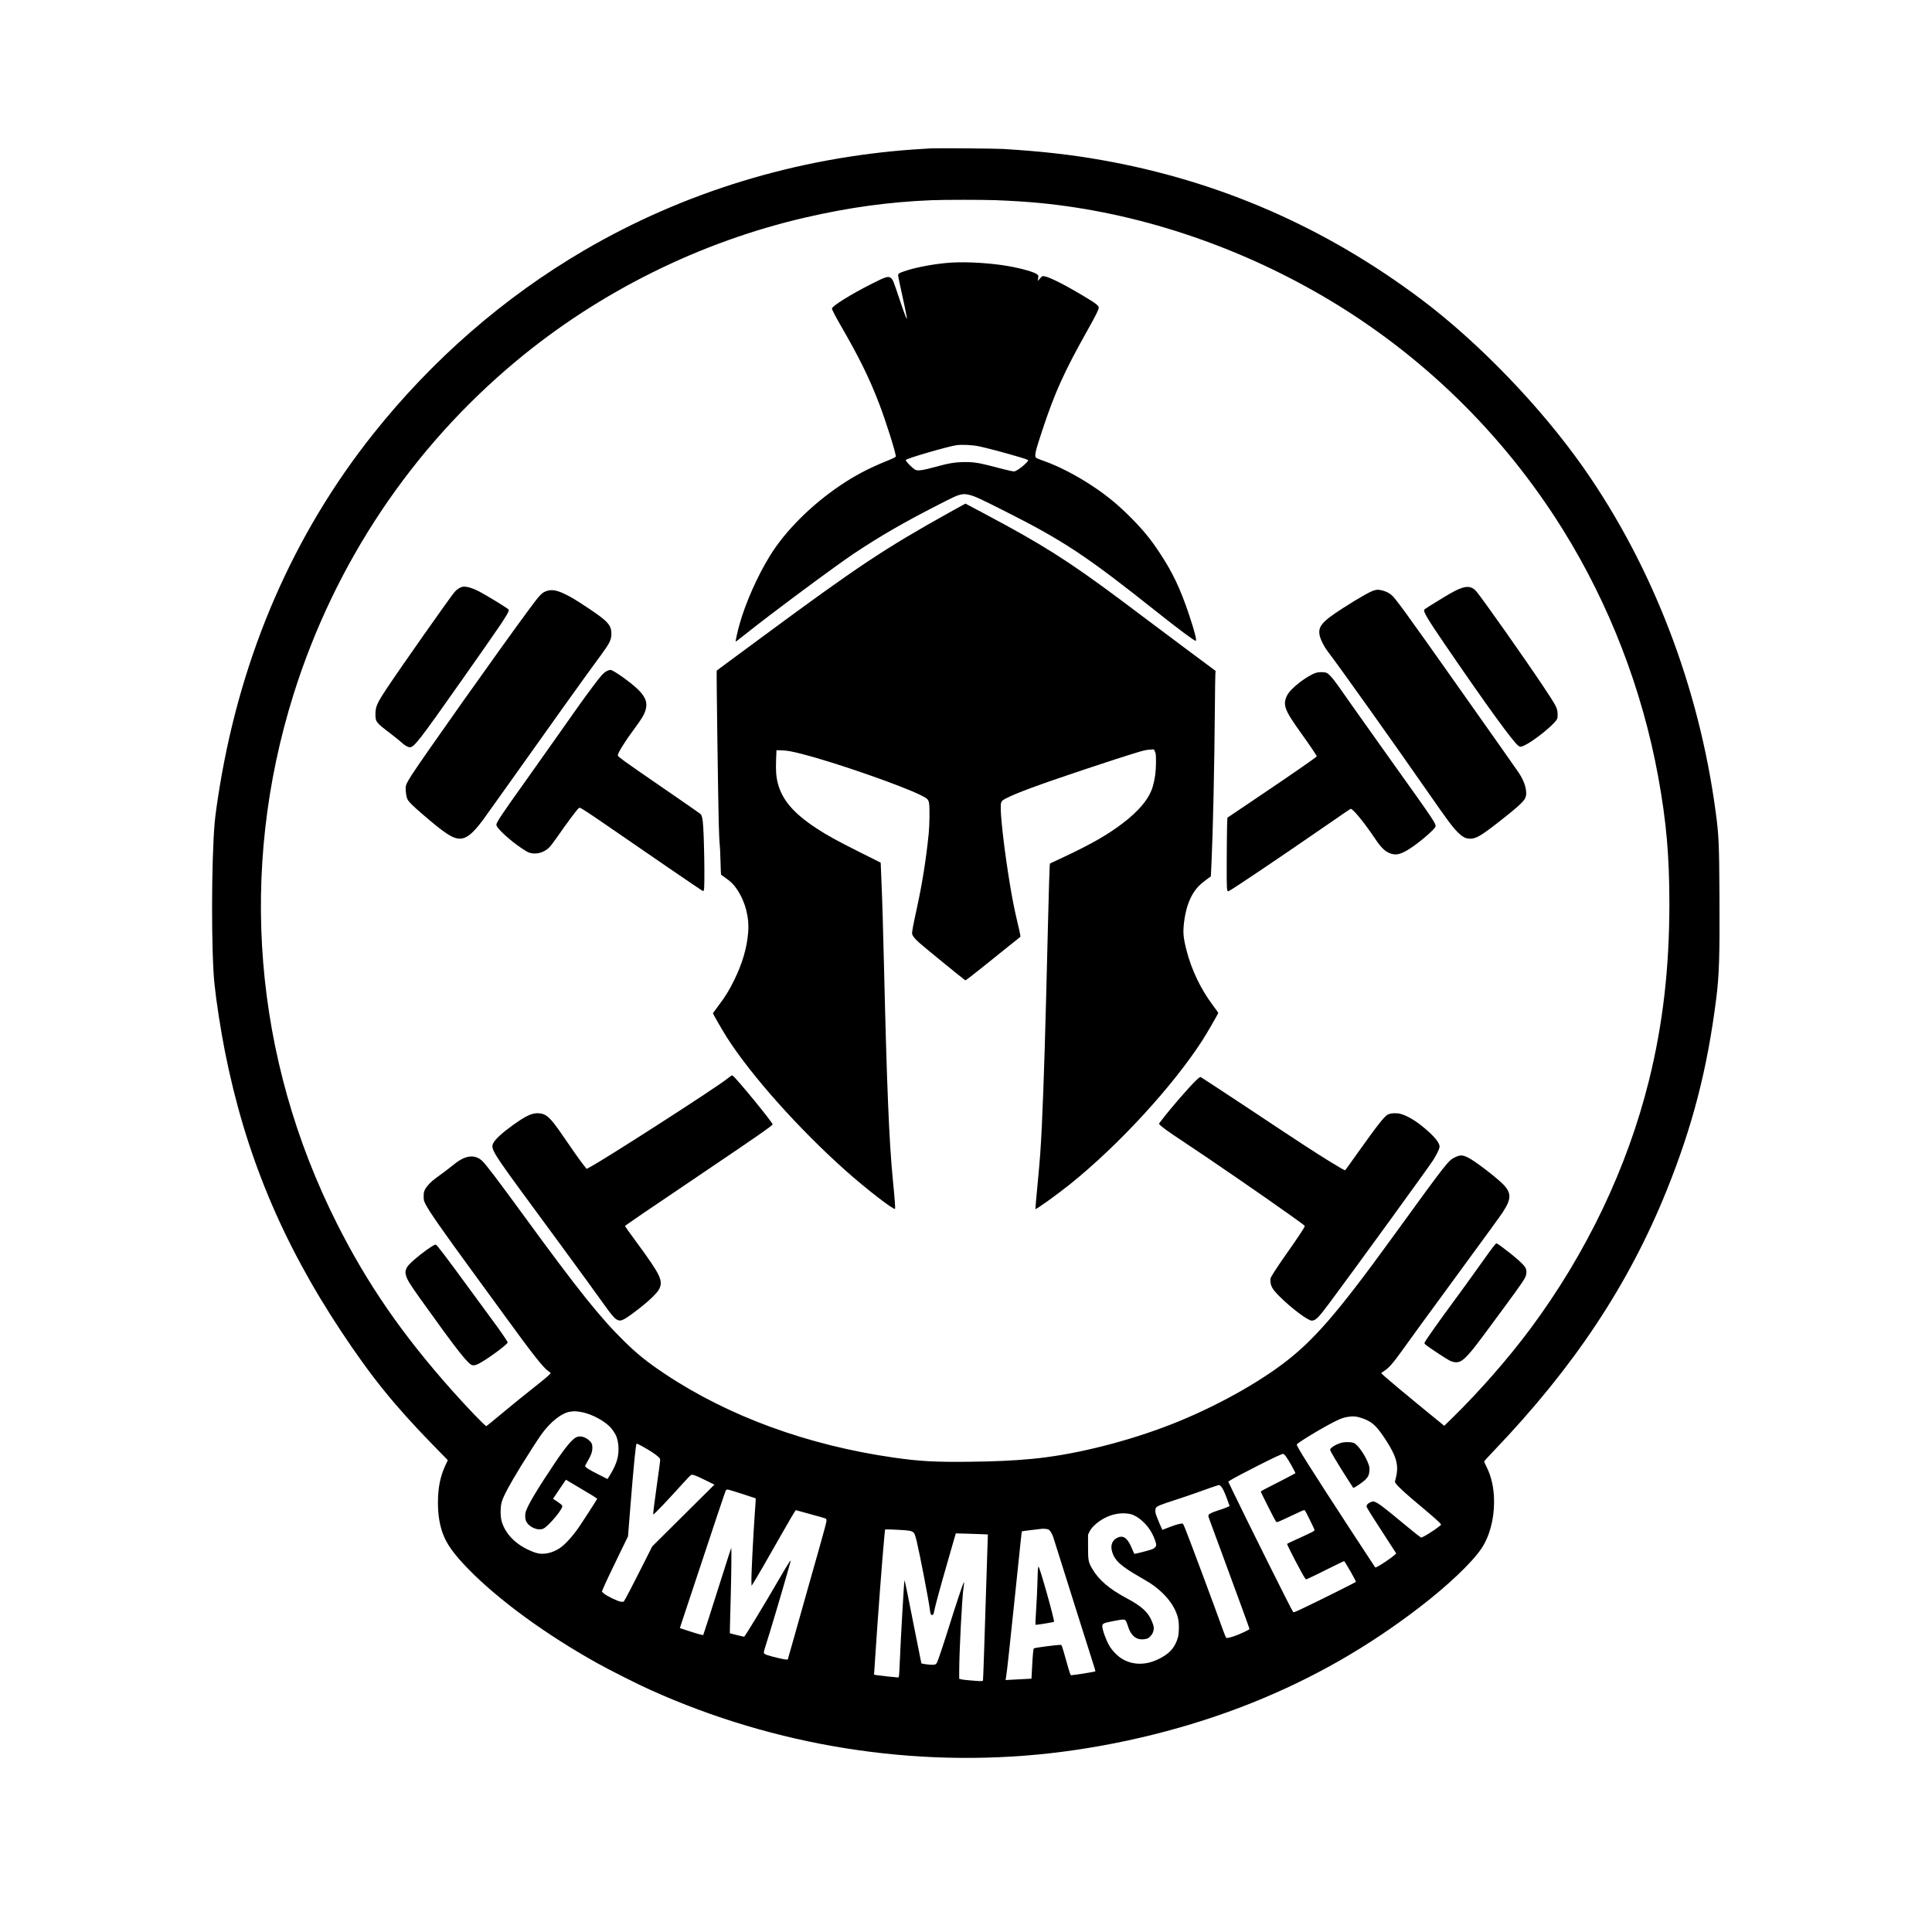 <?xml version="1.0" standalone="no"?>
<!DOCTYPE svg PUBLIC "-//W3C//DTD SVG 20010904//EN"
 "http://www.w3.org/TR/2001/REC-SVG-20010904/DTD/svg10.dtd">
<svg version="1.0" xmlns="http://www.w3.org/2000/svg"
 width="4266pt" height="4266pt" viewBox="0 0 4266 4266"
 preserveAspectRatio="xMidYMid meet">

<g transform="translate(0,4266) scale(0.1,-0.1)"
fill="#000000" stroke="none">
<path d="M20560 39384 c-52 -2 -225 -13 -385 -24 -2599 -185 -5083 -945 -7280
-2230 -1768 -1034 -3350 -2411 -4657 -4055 -1758 -2211 -2902 -4842 -3387
-7785 -52 -313 -96 -632 -110 -785 -75 -844 -78 -2888 -5 -3575 41 -393 138
-1018 230 -1484 446 -2258 1252 -4198 2569 -6186 665 -1003 1172 -1631 2028
-2509 l325 -333 -48 -102 c-118 -249 -170 -505 -170 -834 0 -250 30 -453 96
-652 83 -248 246 -479 584 -824 667 -681 1708 -1441 2842 -2072 280 -156 883
-460 1168 -588 2755 -1243 5832 -1732 8810 -1401 1530 171 3089 559 4480 1117
1345 540 2540 1222 3697 2110 617 474 1153 982 1361 1291 179 264 282 642 282
1032 0 302 -55 556 -170 784 -27 55 -50 105 -50 111 0 6 102 118 227 248 1759
1840 2964 3657 3800 5727 573 1418 900 2680 1097 4235 67 521 80 954 73 2273
-7 1169 -14 1339 -83 1852 -367 2759 -1391 5426 -2920 7608 -942 1342 -2315
2767 -3589 3723 -2121 1591 -4457 2610 -7040 3068 -681 121 -1333 195 -2185
247 -167 10 -1389 20 -1590 13z m1425 -1144 c337 -13 687 -35 950 -60 2139
-203 4329 -922 6285 -2065 2151 -1258 3964 -3022 5287 -5145 1029 -1652 1755
-3532 2107 -5460 181 -990 247 -1746 247 -2810 0 -1417 -144 -2662 -451 -3900
-479 -1928 -1379 -3812 -2616 -5477 -486 -654 -1128 -1388 -1726 -1972 l-178
-174 -47 39 c-791 643 -1343 1105 -1343 1124 0 5 28 26 63 48 104 66 196 171
397 452 179 250 534 738 1104 1515 834 1138 1050 1436 1117 1537 195 297 196
429 5 622 -150 152 -617 509 -764 583 -121 62 -180 64 -287 13 -158 -76 -159
-77 -1395 -1780 -1220 -1682 -1747 -2288 -2435 -2800 -685 -511 -1679 -1038
-2608 -1384 -966 -360 -2056 -621 -2922 -700 -427 -39 -794 -56 -1390 -63
-743 -8 -1081 11 -1655 93 -1896 272 -3642 910 -5045 1845 -389 259 -610 436
-903 724 -523 512 -1020 1133 -2204 2756 -585 802 -853 1154 -932 1227 -163
150 -371 125 -616 -74 -107 -86 -284 -221 -408 -309 -106 -75 -201 -176 -238
-251 -25 -52 -29 -70 -29 -150 0 -84 3 -95 37 -165 84 -168 349 -549 1032
-1484 269 -368 609 -834 755 -1035 573 -790 817 -1099 923 -1171 32 -22 58
-44 58 -48 0 -12 -94 -97 -203 -183 -365 -290 -673 -539 -921 -746 -158 -133
-292 -242 -297 -242 -28 0 -410 397 -760 790 -1100 1236 -1870 2352 -2540
3684 -1841 3657 -2179 7797 -955 11691 908 2888 2607 5431 4913 7352 1839
1532 4057 2633 6393 3172 959 221 1831 341 2770 380 281 12 1132 12 1425 1z
m-9200 -26751 c211 -25 483 -153 657 -309 72 -64 150 -179 177 -262 45 -137
51 -318 14 -466 -24 -100 -75 -213 -150 -339 l-68 -111 -185 93 c-218 110
-310 167 -310 192 0 10 27 63 60 118 70 115 100 202 100 286 0 76 -16 115 -70
163 -91 82 -202 110 -285 71 -92 -43 -245 -227 -481 -580 -367 -546 -576 -896
-630 -1050 -25 -74 -23 -169 5 -227 64 -133 266 -216 384 -159 85 41 339 326
396 445 21 43 22 48 8 70 -9 13 -57 50 -106 83 l-90 59 142 211 143 210 99
-59 c469 -276 595 -354 591 -364 -7 -19 -343 -539 -409 -633 -137 -197 -299
-375 -410 -450 -177 -120 -384 -160 -545 -105 -385 133 -655 383 -744 691 -32
111 -32 313 0 426 37 130 162 365 420 787 137 223 377 597 450 699 202 284
457 486 644 510 90 12 94 12 193 0z m17276 -139 c232 -77 328 -164 532 -475
241 -369 296 -568 232 -834 l-25 -103 19 -32 c37 -60 235 -241 531 -487 306
-255 470 -402 470 -423 0 -22 -272 -208 -382 -262 l-56 -27 -74 54 c-40 30
-167 132 -282 228 -475 395 -603 491 -678 512 -34 9 -46 7 -93 -15 -36 -16
-59 -34 -70 -55 -14 -29 -14 -34 1 -63 30 -58 192 -314 417 -658 121 -184 221
-340 224 -346 7 -19 -184 -162 -357 -266 -73 -43 -98 -54 -106 -45 -6 7 -214
323 -461 702 -987 1513 -1281 1980 -1269 2010 11 29 370 253 661 413 238 130
331 171 440 192 129 24 208 20 326 -20z m-15740 -706 c112 -67 213 -142 243
-181 21 -28 23 -4 -60 -593 -62 -444 -86 -641 -79 -649 11 -11 329 323 664
696 84 94 163 174 176 177 37 9 110 -18 315 -120 l195 -96 -687 -682 -686
-681 -201 -400 c-203 -405 -403 -788 -424 -813 -8 -10 -27 -13 -64 -10 -65 6
-318 128 -382 185 l-42 38 29 70 c51 122 135 299 344 730 l205 421 47 589 c77
963 122 1425 142 1457 6 9 93 -36 265 -138z m14071 -139 c56 -74 220 -367 211
-375 -9 -9 -543 -286 -675 -351 -49 -24 -88 -48 -88 -55 0 -17 318 -646 335
-663 20 -20 36 -14 295 109 113 54 234 110 269 125 63 26 65 26 79 8 17 -23
198 -390 207 -420 5 -20 -4 -27 -92 -71 -54 -27 -191 -91 -305 -142 -115 -51
-208 -97 -208 -101 0 -31 348 -696 394 -754 l24 -30 78 34 c44 19 231 110 416
203 186 92 341 168 346 168 15 0 262 -431 262 -458 0 -9 -882 -449 -1195 -596
-164 -77 -181 -83 -193 -68 -36 46 -1022 2024 -1328 2661 l-103 215 32 22 c60
40 311 174 612 326 375 190 544 268 570 265 10 -1 36 -24 57 -52z m-1438 -658
c40 -40 75 -110 136 -273 33 -88 60 -162 60 -166 0 -10 -134 -63 -260 -102
-121 -38 -186 -69 -204 -98 -8 -14 -5 -35 16 -90 14 -40 157 -426 316 -858
354 -960 572 -1557 572 -1570 0 -15 -212 -114 -325 -153 -110 -38 -174 -51
-191 -40 -6 5 -40 87 -74 183 -162 455 -729 1976 -829 2224 -22 54 -45 104
-51 110 -18 18 -157 -17 -308 -78 -76 -31 -141 -56 -144 -56 -7 0 -117 260
-142 333 -20 61 -21 126 0 155 25 37 93 64 409 167 165 53 367 122 450 152
219 81 517 183 533 183 7 0 23 -10 36 -23z m-10566 -173 c164 -53 298 -98 300
-99 1 -1 -6 -128 -18 -281 -39 -546 -83 -1419 -78 -1559 l3 -90 38 59 c58 89
279 470 621 1073 180 318 312 540 319 538 7 -3 153 -43 325 -90 172 -46 322
-89 332 -95 15 -8 20 -21 20 -51 0 -23 -67 -275 -149 -563 -82 -286 -213 -748
-290 -1026 -77 -278 -203 -723 -279 -990 l-138 -485 -42 2 c-47 2 -303 62
-398 94 -105 34 -105 35 -51 202 93 288 356 1169 483 1620 36 127 68 240 71
251 19 64 -58 -55 -255 -394 -311 -539 -755 -1270 -771 -1270 -9 0 -83 18
-166 38 l-150 38 3 160 c2 87 10 398 18 689 14 534 19 1043 9 1033 -3 -3 -94
-284 -201 -624 -107 -341 -245 -771 -305 -958 l-111 -339 -43 6 c-24 4 -140
38 -258 77 l-215 70 53 163 c785 2369 951 2865 966 2884 6 7 23 13 36 13 14 0
158 -43 321 -96z m8572 -446 c162 -35 373 -223 479 -428 47 -91 91 -211 91
-249 0 -40 -31 -75 -90 -100 -42 -18 -361 -101 -389 -101 -5 0 -28 48 -52 106
-91 227 -183 306 -305 259 -130 -50 -182 -167 -138 -316 58 -198 192 -320 619
-564 94 -54 197 -116 230 -138 339 -227 563 -521 615 -808 16 -88 14 -271 -4
-360 -9 -41 -35 -114 -60 -164 -74 -149 -185 -248 -390 -346 -274 -131 -554
-127 -789 12 -94 55 -218 182 -279 284 -73 123 -158 357 -158 437 0 59 24 71
238 112 239 46 256 46 282 4 11 -18 28 -58 37 -88 72 -248 203 -350 398 -310
51 10 67 19 105 59 32 33 51 64 64 104 22 71 17 113 -27 222 -84 208 -225 337
-567 519 -380 203 -614 405 -756 652 -83 145 -89 180 -89 484 l0 265 33 66
c23 48 53 87 107 138 222 211 529 307 795 249z m-1813 -339 c33 -12 78 -80
107 -162 14 -39 100 -312 191 -605 91 -293 266 -849 389 -1235 299 -939 358
-1128 354 -1131 -11 -11 -481 -86 -532 -86 -21 0 -28 21 -117 335 -87 310 -96
335 -116 335 -99 0 -580 -63 -595 -78 -12 -12 -27 -170 -39 -422 -6 -135 -12
-246 -13 -246 0 -1 -109 -7 -241 -13 -132 -6 -260 -13 -286 -15 l-45 -3 13 81
c20 125 72 603 198 1812 128 1234 144 1386 149 1391 3 4 357 48 441 56 46 4
110 -2 142 -14z m-3150 -19 c122 -11 166 -27 192 -72 11 -17 34 -91 51 -162
72 -301 266 -1309 290 -1501 13 -107 23 -135 49 -135 26 0 37 17 45 70 4 25
38 164 77 310 64 240 124 450 335 1184 l69 238 225 -6 c124 -3 283 -9 354 -12
l129 -6 -7 -212 c-73 -2319 -96 -2997 -101 -3013 -3 -9 -25 -13 -63 -13 -58 0
-363 27 -392 34 -8 2 -27 7 -42 10 l-28 6 0 169 c0 423 63 1641 96 1849 30
189 10 150 -111 -213 -46 -137 -132 -403 -190 -590 -135 -431 -260 -807 -285
-855 -21 -40 -41 -50 -108 -50 -73 0 -234 23 -238 34 -2 6 -58 286 -124 621
-158 806 -242 1216 -248 1211 -9 -10 -80 -1219 -102 -1761 -15 -348 -18 -385
-36 -385 -34 0 -415 41 -472 51 l-63 11 6 82 c3 44 15 218 26 386 46 722 158
2193 189 2502 11 109 20 208 20 219 0 21 1 21 178 15 97 -4 223 -11 279 -16z"/>
<path d="M21030 36863 c-342 -18 -810 -103 -1064 -193 -133 -47 -139 -53 -132
-114 4 -28 32 -161 62 -296 60 -267 119 -552 128 -615 11 -83 -55 85 -171 434
-120 362 -137 403 -175 437 -59 54 -108 40 -437 -126 -454 -229 -871 -489
-871 -544 0 -22 75 -167 175 -341 430 -744 644 -1177 869 -1763 149 -390 366
-1076 366 -1161 0 -14 -51 -39 -227 -111 -377 -153 -681 -314 -993 -524 -650
-438 -1228 -1016 -1566 -1569 -273 -445 -531 -1028 -664 -1500 -42 -148 -93
-377 -86 -384 2 -3 94 67 203 154 557 447 1978 1502 2408 1790 567 378 1097
685 1825 1057 382 196 433 219 515 241 78 20 126 19 219 -5 115 -29 221 -78
761 -350 1310 -660 1806 -988 3380 -2240 451 -359 815 -630 846 -630 30 0 -19
196 -140 560 -195 585 -368 951 -656 1385 -205 311 -377 519 -659 800 -265
264 -503 460 -806 662 -370 247 -782 459 -1109 571 -74 25 -143 54 -153 64
-41 41 -21 131 139 613 272 823 479 1282 986 2185 191 340 257 472 257 515 0
50 -60 96 -365 277 -477 284 -813 444 -877 419 -13 -5 -40 -30 -59 -55 -19
-25 -37 -46 -40 -46 -3 0 -2 26 4 57 9 56 9 57 -21 84 -54 49 -348 133 -642
184 -374 65 -878 97 -1230 78z m580 -4057 c151 -32 435 -105 700 -181 345 -99
390 -114 390 -133 0 -24 -114 -130 -205 -191 -55 -36 -86 -51 -111 -51 -18 0
-123 23 -231 51 -109 28 -267 68 -351 90 -217 55 -361 72 -552 66 -177 -6
-307 -28 -522 -87 -341 -93 -454 -112 -512 -85 -63 30 -216 184 -216 218 0 29
929 300 1122 327 116 16 350 5 488 -24z"/>
<path d="M20950 31337 c-1408 -784 -2019 -1190 -4080 -2712 -366 -270 -749
-553 -852 -629 -104 -76 -190 -142 -193 -146 -7 -11 31 -2812 45 -3355 6 -220
15 -431 21 -470 6 -38 14 -206 18 -373 4 -166 10 -304 12 -306 2 -2 45 -32 94
-67 127 -89 188 -150 261 -260 183 -275 271 -616 244 -949 -28 -344 -127 -682
-310 -1055 -107 -219 -194 -360 -348 -564 -64 -86 -118 -159 -120 -163 -4 -9
210 -380 310 -538 538 -842 1594 -2025 2628 -2945 443 -395 1053 -866 1082
-837 10 10 -5 215 -47 637 -83 849 -133 2063 -195 4695 -19 817 -39 1491 -57
1903 l-17 409 -466 233 c-512 258 -727 376 -960 530 -499 328 -753 627 -846
993 -37 144 -47 287 -37 522 l8 205 105 -3 c133 -4 227 -21 465 -82 739 -190
2196 -697 2628 -914 139 -70 161 -93 173 -184 14 -100 9 -468 -9 -652 -55
-552 -141 -1098 -258 -1635 -89 -406 -117 -557 -108 -589 15 -51 61 -107 164
-199 118 -105 989 -815 1010 -823 8 -4 156 109 377 287 200 161 470 378 601
483 l239 191 -5 45 c-3 25 -30 149 -61 275 -64 269 -110 497 -165 830 -109
654 -200 1404 -204 1680 -2 152 6 169 113 224 233 121 703 295 1725 637 464
156 957 315 1205 389 115 35 179 48 247 52 l93 6 22 -49 c21 -46 23 -62 23
-239 -1 -206 -22 -362 -71 -532 -77 -266 -304 -541 -679 -823 -335 -252 -668
-442 -1280 -731 l-310 -146 -7 -49 c-4 -27 -21 -609 -38 -1294 -59 -2444 -91
-3495 -135 -4440 -24 -501 -40 -731 -95 -1304 -28 -291 -50 -535 -48 -543 4
-22 479 319 768 551 1070 860 2268 2163 2923 3180 98 153 347 584 347 601 0 5
-53 80 -118 166 -273 364 -476 790 -587 1231 -69 274 -77 384 -49 613 33 266
106 489 215 655 71 107 136 173 269 271 l106 78 13 258 c35 768 65 2114 76
3458 3 380 8 720 11 756 l5 65 -633 471 c-348 259 -797 595 -998 747 -1372
1039 -1939 1417 -2990 1993 -175 96 -898 483 -903 483 -1 0 -166 -91 -367
-203z"/>
<path d="M10203 29701 c-54 -14 -119 -59 -166 -113 -104 -123 -1216 -1704
-1496 -2128 -218 -329 -251 -405 -251 -574 1 -165 15 -183 326 -418 99 -76
213 -167 251 -203 73 -67 138 -104 184 -105 93 -1 216 159 1145 1480 874 1242
1009 1441 1038 1537 7 20 -5 31 -106 96 -157 102 -467 286 -563 334 -160 80
-286 113 -362 94z"/>
<path d="M32272 29675 c-100 -34 -187 -80 -387 -200 -278 -168 -429 -264 -438
-280 -22 -40 83 -217 451 -755 940 -1375 1513 -2165 1631 -2249 39 -28 55 -27
140 14 196 94 611 425 699 557 22 34 26 50 25 116 -1 144 -18 177 -311 618
-392 590 -1352 1953 -1484 2106 -88 102 -180 122 -326 73z"/>
<path d="M30350 29626 c-79 -17 -341 -165 -702 -397 -467 -300 -557 -410 -504
-619 24 -92 95 -231 167 -325 272 -356 1500 -2082 2249 -3160 389 -560 514
-728 625 -839 102 -102 165 -137 255 -144 138 -10 248 52 640 358 419 327 560
454 600 542 54 120 -4 347 -143 553 -51 76 -559 798 -1331 1890 -1190 1686
-1404 1980 -1489 2044 -68 52 -150 88 -229 101 -73 12 -67 12 -138 -4z"/>
<path d="M12073 29611 c-110 -37 -146 -76 -398 -416 -599 -808 -2369 -3306
-2591 -3657 -110 -174 -129 -218 -127 -299 3 -91 18 -181 39 -225 28 -58 114
-144 329 -329 269 -231 410 -344 531 -425 316 -211 469 -156 807 293 46 62
299 416 562 787 881 1243 1755 2465 2032 2838 203 275 243 355 243 486 0 194
-78 280 -515 570 -281 187 -371 241 -517 311 -174 84 -289 103 -395 66z"/>
<path d="M13401 27843 c-79 -41 -122 -89 -330 -367 -200 -268 -275 -373 -836
-1171 -197 -280 -492 -697 -655 -925 -492 -689 -620 -880 -620 -931 0 -51 144
-201 362 -376 121 -97 303 -219 355 -237 148 -52 324 -10 444 106 30 29 102
121 159 203 241 347 445 622 498 669 21 19 23 18 144 -58 68 -43 227 -149 353
-236 1029 -710 2201 -1512 2238 -1531 14 -8 20 -4 29 18 25 56 6 1264 -23
1503 -13 108 -27 154 -53 178 -12 11 -255 180 -541 377 -859 591 -963 664
-1125 780 -101 73 -156 119 -158 133 -7 45 150 301 356 578 174 235 226 322
257 428 48 164 -1 292 -176 460 -157 152 -521 411 -591 422 -24 4 -48 -3 -87
-23z"/>
<path d="M29065 27806 c-205 -65 -566 -344 -643 -498 -103 -204 -62 -321 285
-805 222 -309 373 -534 367 -544 -17 -27 -511 -370 -1386 -959 l-586 -395 -7
-170 c-3 -93 -7 -447 -8 -785 -2 -633 0 -670 37 -670 27 0 1107 726 2046 1375
524 362 646 445 656 445 50 0 304 -311 534 -655 154 -231 254 -317 401 -346
107 -21 218 20 418 155 203 137 504 401 517 452 16 64 -11 105 -971 1449 -287
402 -640 899 -785 1105 -145 206 -318 452 -384 545 -138 196 -223 288 -282
304 -52 14 -159 13 -209 -3z"/>
<path d="M16132 18897 c-17 -12 -65 -49 -108 -81 -305 -233 -2629 -1727 -2986
-1920 l-85 -46 -65 82 c-84 107 -239 327 -469 663 -269 395 -358 475 -531 484
-141 6 -272 -55 -556 -257 -248 -178 -398 -316 -443 -410 -57 -118 -4 -205
780 -1272 168 -228 465 -633 661 -900 400 -544 864 -1181 1019 -1400 142 -199
205 -274 259 -310 83 -55 133 -38 352 121 301 220 544 442 594 543 94 187 34
312 -507 1048 -136 185 -247 340 -247 345 0 12 410 292 1800 1229 1107 747
1460 993 1460 1017 0 44 -795 1015 -880 1074 -15 10 -23 9 -48 -10z"/>
<path d="M26424 18818 c-149 -139 -562 -614 -763 -877 l-72 -94 28 -30 c48
-50 197 -157 503 -359 631 -418 1839 -1249 2390 -1644 323 -232 304 -216 296
-242 -10 -30 -180 -285 -351 -527 -170 -240 -326 -473 -374 -558 -30 -52 -33
-65 -29 -120 7 -112 49 -181 201 -333 263 -261 625 -534 710 -534 86 0 146 59
382 375 531 712 2212 3027 2303 3172 67 107 129 231 137 276 18 93 -118 258
-394 479 -167 133 -341 231 -471 264 -88 22 -210 16 -272 -14 -77 -38 -219
-217 -654 -827 -137 -192 -258 -362 -269 -377 -11 -15 -24 -28 -28 -28 -12 0
-152 81 -327 188 -311 191 -737 469 -1782 1164 -587 389 -1074 708 -1082 708
-8 0 -45 -28 -82 -62z"/>
<path d="M33019 15188 c-40 -43 -165 -212 -399 -543 -128 -181 -340 -474 -470
-650 -361 -489 -647 -892 -690 -974 -12 -23 -10 -27 26 -59 60 -51 449 -308
522 -344 88 -44 172 -50 238 -18 96 47 228 193 471 520 754 1017 908 1231 956
1325 37 74 42 158 12 219 -35 72 -217 235 -488 438 -154 115 -151 113 -178 86z"/>
<path d="M9546 15145 c-144 -87 -400 -289 -498 -393 -54 -57 -71 -83 -84 -128
-15 -52 -15 -62 0 -123 24 -95 85 -195 320 -524 814 -1139 1054 -1444 1148
-1462 46 -9 93 6 183 58 218 125 595 408 595 446 0 18 -165 259 -330 481 -91
124 -321 437 -510 695 -513 702 -728 985 -749 985 -9 0 -43 -16 -75 -35z"/>
<path d="M29630 10805 c-79 -18 -172 -63 -224 -108 -32 -27 -38 -38 -33 -58 9
-36 148 -270 335 -564 90 -143 168 -264 172 -268 11 -12 213 125 270 182 62
62 83 111 88 199 4 61 0 86 -23 149 -60 171 -224 411 -309 455 -53 28 -184 34
-276 13z"/>
<path d="M22916 7988 c-3 -46 -7 -184 -10 -308 -3 -124 -15 -375 -27 -558 -12
-183 -19 -335 -16 -338 8 -8 399 55 410 65 20 20 -317 1221 -343 1221 -4 0
-11 -37 -14 -82z"/>
</g>
</svg>
